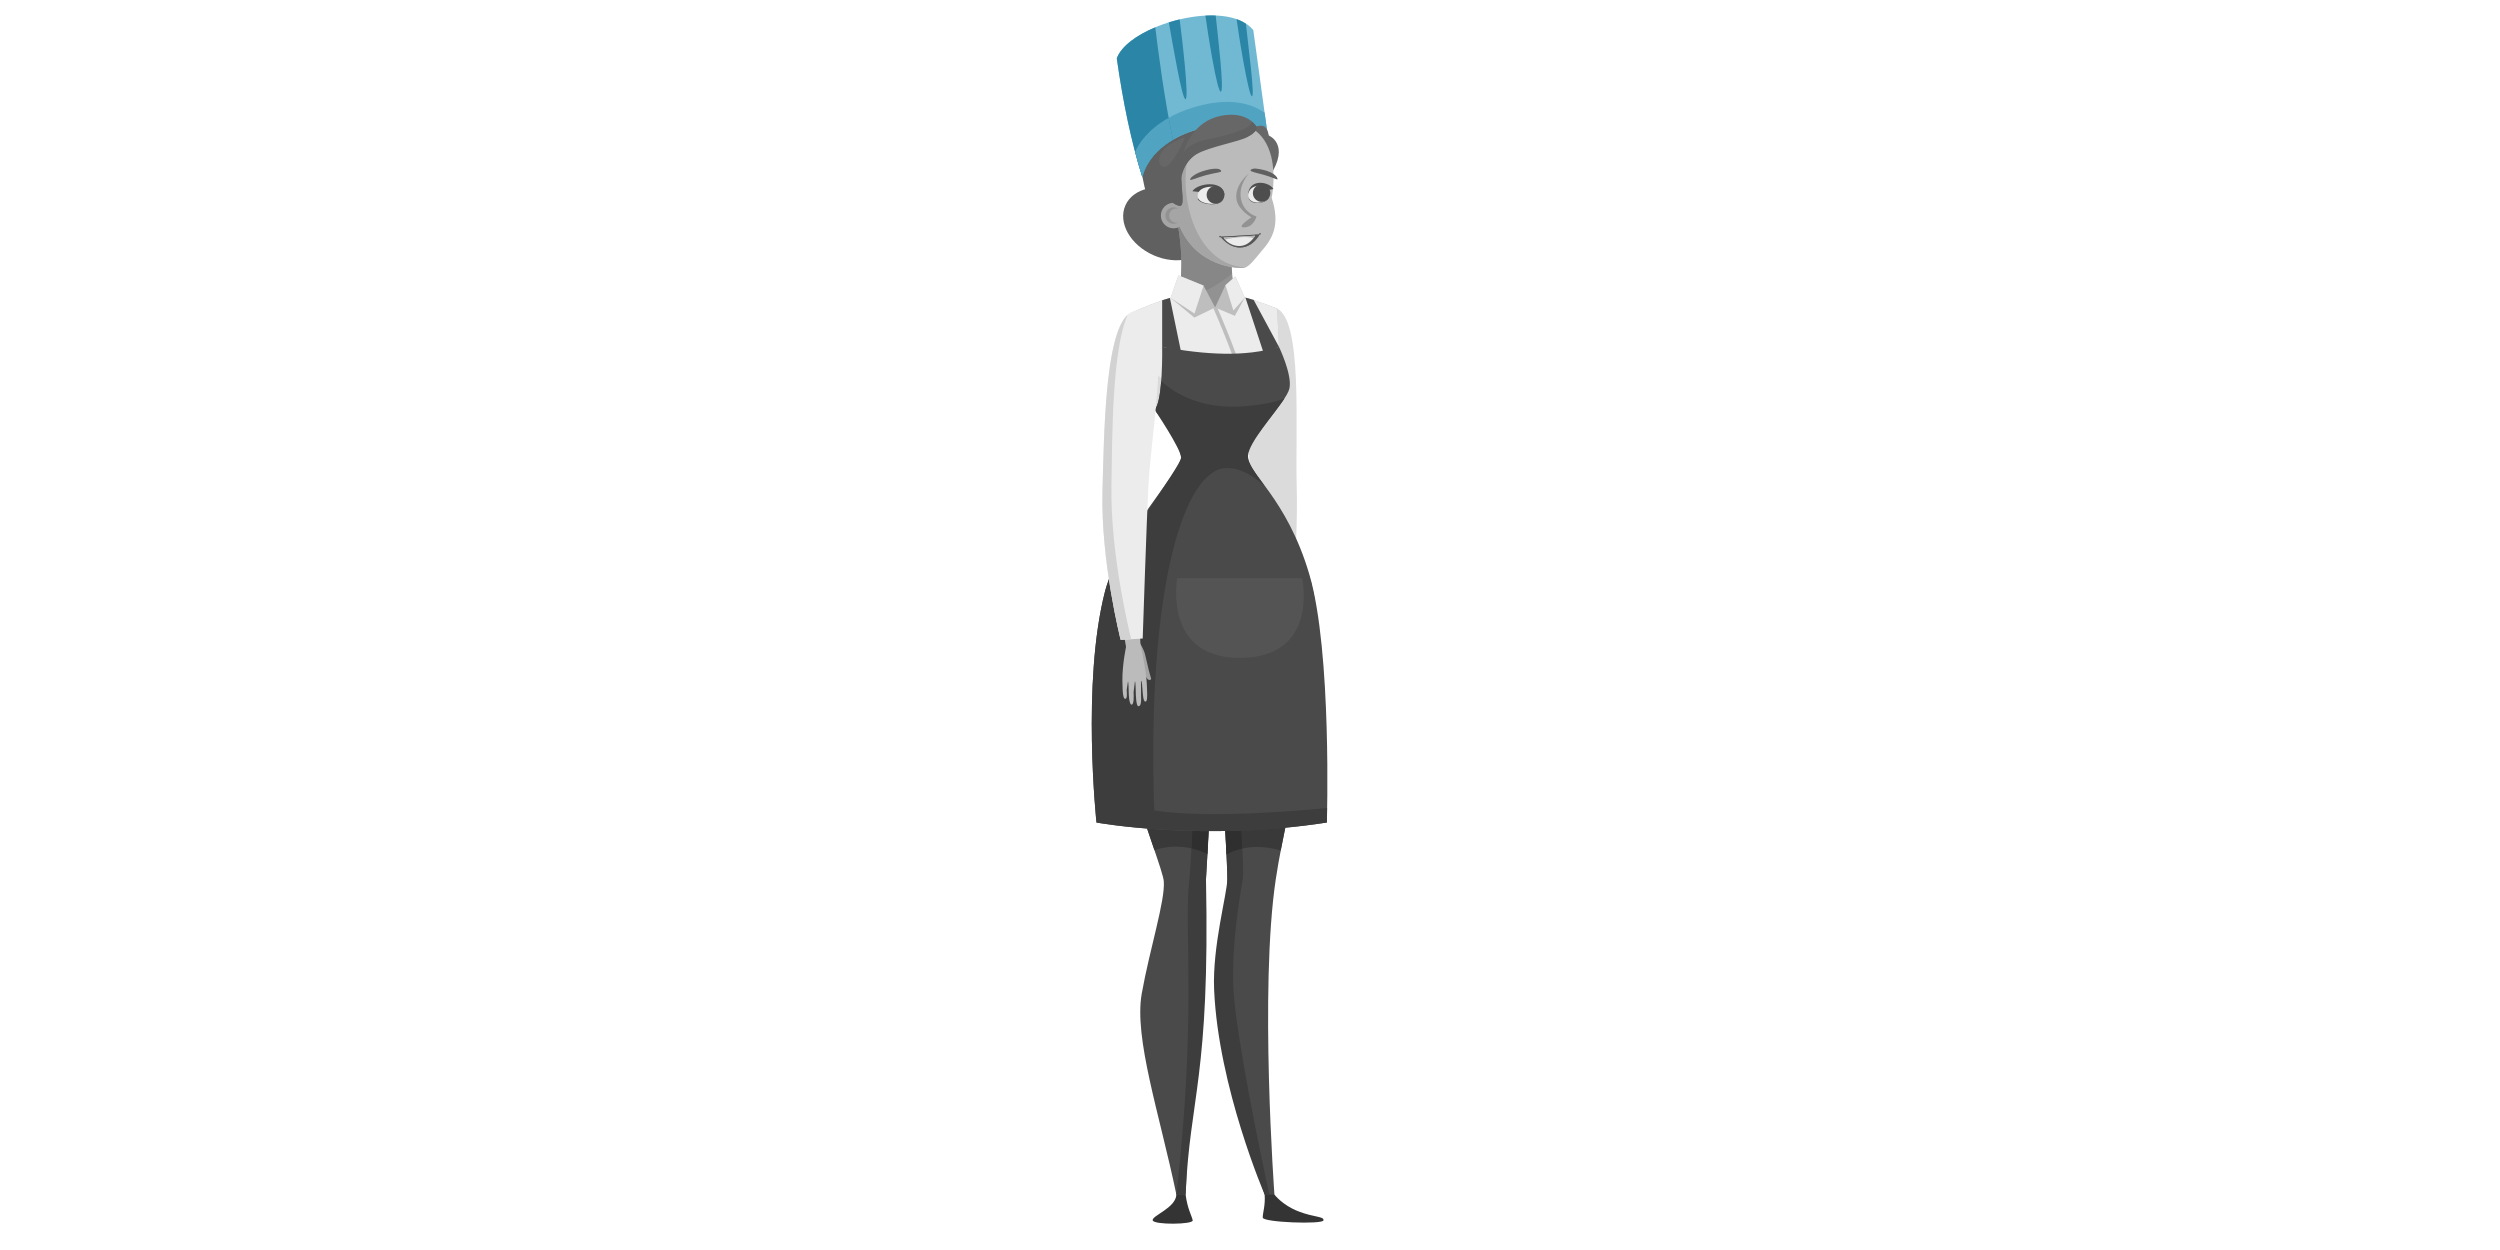 <svg xmlns="http://www.w3.org/2000/svg" width="200mm" height="100mm" viewBox="0 0 20000 10000" shape-rendering="geometricPrecision" text-rendering="geometricPrecision" image-rendering="optimizeQuality" fill-rule="evenodd" clip-rule="evenodd"><defs><style>.fil15,.fil22{fill-rule:nonzero}.fil22{fill:#2b85a6}.fil15{fill:#2f2f2f}.fil12,.fil14,.fil6{fill-rule:nonzero}.fil14{fill:#393939}.fil6{fill:#3b3b3b}.fil12{fill:#3d3d3d}.fil19,.fil21,.fil5{fill-rule:nonzero}.fil5{fill:#4a4a4a}.fil19{fill:#4e4e4e}.fil21{fill:#50a4c2}.fil1,.fil17,.fil2{fill-rule:nonzero}.fil17{fill:#575757}.fil2{fill:#606060}.fil1{fill:#676767}.fil16,.fil4,.fil8{fill-rule:nonzero}.fil8{fill:#929292}.fil16{fill:#a5a5a5}.fil4{fill:#bbb}.fil10{fill:#bebebe}.fil10,.fil13,.fil7{fill-rule:nonzero}.fil13{fill:#c3c3c3}.fil7{fill:#ececec}</style></defs><g id="Layer_x0020_1"><g id="_2907301738048"><path d="M10207.18 2464.41c217.44 79.53 153.36 955.2 166.57 1430.77 15.58 560.42-73.4 1193.38-73.4 1193.38l-176.49-10.34s-103.72-958.72-116.79-1208.47c-28.24-539.65-160.77-1537.13 200.11-1405.34z" fill="#dbdbdb" fill-rule="nonzero"/><path class="fil1" d="M10148.13 1083.22s178.29 67.3 10.35 325.6c-120.66 185.61-155.01-465.03-155.01-465.03s121.39 29.1 144.66 139.43z"/><path class="fil2" d="M9130.14 1364s33.6 217.13 93.93 333.35l180.85-129.15 25.79-598.55s-295.48 190.13-300.57 394.35z"/><path class="fil2" d="M9002.93 1643.42c60.96-138.7 260.72-185.11 446.23-103.66 185.55 81.52 286.54 260.03 225.62 398.73-60.98 138.78-260.74 185.16-446.25 103.64-185.51-81.45-286.54-259.95-225.6-398.71z"/><path d="M10195.47 9556.47s61.98 83.76 190.7 133.98c128.81 50.27 206.87 38.99 201.56 72.54-5.38 33.54-485.57 16.74-485.92-22.33-.28-39.02 21.69-94.91 15.44-184.19-6.17-89.34 78.22 0 78.22 0zm-710.54 0c14.24 115.37 51.07 172.97 56.75 206.52 5.68 33.54-310.42 37.2-320.08 0-9.63-37.22 185.11-98.63 189.42-206.52 4.38-107.95 73.91 0 73.91 0z" fill="#343434" fill-rule="nonzero"/><path class="fil4" d="M10008.36 3727.39c-139.56-184.25 292.2-515.58 307.14-619.81 14.95-104.23-83.82-333.15-83.82-333.15l-14.87-305.13c-491.31-201.05-744.44-156.37-1176.22 37.14 0 0-52.12 178.71 67.01 521.2 116.92 336.08 442.92 526.64 347.32 699.75 0 0 508.76 279.13 553.44 0z"/><path class="fil5" d="M8843.48 4799.38c17.77-146.83 114.57-333.15 225.95-506.26h1252.83c102.93 181.8 174.96 355.12 196.22 506.26 88.23 626.85-212.89 1572.4-312.09 2233.38-131.8 878.39-10.92 2523.71-10.92 2523.71h-78.22s-420.13-1285.6-382.34-1642.93c37.77-357.36 82.32-697.04 83.74-880.78 1.37-180.36-98.55-1786.68-98.55-1786.68-43.45 760.01-24.41 995.41-72.18 1786.68-101.86 1083.19-162.99 2523.71-162.99 2523.71h-73.91c-135.19-647.69-340.82-1251.7-276.83-1608.97 64.04-357.36 187.35-739.76 176.27-896.13-11.08-156.31-568.24-1414.46-466.98-2251.99z"/><path class="fil6" d="M10400.47 4440.57c38.79 78.88 70.33 155.32 91.44 228.15-81.02 37.77-337.44 136.17-809.43 136.17-312.32 0-607.58-56.6-815.54-109.17 32.21-104.66 90.97-220.65 159.83-334.23l1373.7 79.08z"/><path class="fil7" d="M10008.36 3727.39c200.98 316.41 387.08 625.35 460.42 871-486 133.33-1010.19 124.41-1565.52 0 107.53-297.8 355.34-643.37 538.37-855.69l4.03-4.68 5.37-6.25 3.89-4.38c95.6-173.11-230.4-363.67-347.32-699.75-119.13-342.49-67.01-521.2-67.01-521.2 431.78-193.51 684.91-238.19 1176.22-37.14l14.87 305.13s98.77 228.92 83.82 333.15c-14.94 104.23-446.7 435.56-307.14 619.81z"/><path class="fil8" d="M9394.18 1661.52s117.18 440.39 16.7 745.43l309.88 53.45 191.72 1.51s-76.07-220.08-60.42-476.08c11.43-187.69-457.88-324.31-457.88-324.31z"/><path d="M9468.05 1686.07c131.68 47.34 392.55 159.25 384.01 299.76-4.46 71.89-1.44 140.63 4.89 202.83-49.92 42.09-201.13 157.6-419.84 222.81l-26.23-4.52c77.29-234.6 25.94-548.42-1.93-681.21l59.1-39.67z" fill="#878787" fill-rule="nonzero"/><path class="fil10" d="M9720.82 2459.89l82.83-178.71 79.08-69.75 75.41 170.32-79.59 145.15zm-92.16-174.98l92.16 174.98-166.07 81.02-189.86-157.74 62.81-180.07z"/><path class="fil7" d="M9628.66 2284.91l-72.6 223.4-191.17-125.14 62.81-180.07z"/><path d="M9917.93 3250.8c246.29-19.18 342.47-70.9 379.04-102.13-82.68 132.59-413.31 414.1-288.61 578.72 55.52 87.35 109.54 173.9 160.68 258.95-113.35-141.94-243.57-247.45-378.18-241.05-318.14 15.06-560.01 651.26-642.62 899.93-81.01-13.29-162.56-28.36-244.98-46.83 107.53-297.8 355.34-643.37 538.37-855.69l4.03-4.68 5.37-6.25 3.89-4.38c95.6-173.11-230.4-363.67-347.32-699.75-119.13-342.49-67.01-521.2-67.01-521.2 121.05 602.5 514.73 772.66 877.34 744.36z" fill="#dadada" fill-rule="nonzero"/><path class="fil7" d="M9803.65 2281.18l63.28 202.92 91.21-102.35-75.41-170.32z"/><path class="fil12" d="M9511.73 7069.39c40.8-376.74 63.99-1809.24 63.99-1809.24l-113.04-100.55h514.93l-150.69 100.55s139.49 1634.48 115.28 1772.61c-24.13 138.13-92.86 541.15-74.7 879.84 20.18 378.47 221.1 1340.25 286.38 1643.87h-36.63s-370.27-857.77-404.33-1638.56c-15.01-345.87 103.88-764.61 105.73-885.15 2.73-180.3-98.61-1786.68-98.61-1786.68s-18.75 966.68-72.12 1786.68c32.54 1588.42-130.02 1743.43-162.99 2523.71h-73.91c162.77-1417.54 62.15-2130.66 100.71-2487.08z"/><path class="fil10" d="M9734.62 2453.87c9.33 21.17 229.78 522.11 239.18 683.09 4.75 80.02-34.9 166.21-76.84 257.5-44.84 97.55-91.16 198.4-86.41 298.31 3.15 65.36 15.15 151.27 30.38 260.1 26.14 186.38 60.33 432.2 72.26 736.25-10 .63-20.12.78-30.1 1.28-11.85-302.68-45.97-547.69-71.97-733.38-15.37-109.52-27.51-196.08-30.69-262.82-5.09-107.24 42.82-211.45 89.14-312.3 40.38-87.77 78.46-170.66 74.14-243.21-9.12-155.6-234.46-667.6-236.68-672.69l27.59-12.13z"/><path class="fil13" d="M9235.51 6800.97c-5.21-15.31-10.67-31.26-16.27-47.71 5.6 16.45 11.02 32.34 16.27 47.71z"/><path class="fil14" d="M9235.51 6800.97c-5.25-15.37-10.67-31.26-16.27-47.71-13.21-38.78-27.44-80.5-42.37-124.75 104.56 8.39 226.25 15.52 361.23 18.73-2.1 48.85-4.32 95.68-6.54 139.86-43.82-10.06-85.19-14.01-123.12-14.01-73.38 0-133.65 14.73-172.93 27.88z"/><path class="fil15" d="M9659.12 6832.85c-44.02-21.76-86.84-36.4-127.56-45.75 2.22-44.18 4.44-91.01 6.54-139.86 42.08 1.02 85.47 1.59 130 1.82-2.58 57.94-5.54 119.01-8.98 183.79z"/><path class="fil6" d="M9977.61 4738.97l-82.1-135.04-78 144.44z"/><path class="fil5" d="M8771.95 6580.15s844.01 155.01 1842.94 0c0 0 41.86-1362.88-139.21-1981.76-181.15-618.95-506.68-825.6-498.07-954.75 8.63-129.23 314.05-426.17 337.89-536.06 23.78-109.83-83.82-333.15-83.82-333.15-267.79 83.11-589.07 64.44-934.37 0 0 0 8.57 434.28-60.31 503.16 0 0 211.73 271.31 211.73 383.22 0 111.98-488.95 608.39-607.86 1067.87-189.44 731.94-68.92 1851.47-68.92 1851.47z"/><path class="fil5" d="M9297.31 2774.43v-372.36l61.71-18.67 88.92 429.11zm934.37 0l-202.41-375.23-66.01-18.61 147.82 449.16z"/><path class="fil4" d="M9955.64 2142.12c42.01-8.41 99.55-90.87 137.62-134.47 80.81-92.58 153.42-202.98 80.08-424.87 0 0 126.5-597.11-356.4-607.88-482.88-10.77-521.26 470.4-386.31 818.56 134.97 348.09 485.06 356.64 525.01 348.66z"/><path class="fil16" d="M9695.89 985.24c-331.23 87.35-295.25 1114.65 264.7 1154.94l-4.95 1.94c-39.95 7.98-390.04-.57-525.01-348.66-122.49-316.11-100.95-740.64 265.26-808.22z"/><path class="fil16" d="M9286.86 1728.95c2.42 56.32 50.09 100.08 106.43 97.69 56.38-2.44 100.11-50.12 97.69-106.44-2.38-56.38-50.07-100.14-106.45-97.7-56.34 2.39-100.09 50.07-97.67 106.45z"/><path class="fil8" d="M9386.08 1658.36c14.76-.65 27.96 4.58 39.32 12.28l-17.61-2.81c-31.34 1.36-55.63 27.87-54.29 59.13 1.35 31.31 27.8 55.66 59.11 54.3l13.5-3.32c-9.98 6.96-21.26 12.22-34.35 12.79-36.55 1.59-67.43-26.8-69.02-63.35-1.57-36.56 26.79-67.45 63.34-69.02zm605.9-271.51s-87.71 91.78-63.79 206.5c23.93 114.77 123.7 137.7 123.7 137.7s-19.9 84.17-95.76 87.98c-75.85 3.89 55.89-80.3 55.89-80.3s-105.65-58.12-119.74-141.51c-19.98-118.51 99.7-210.37 99.7-210.37z"/><path class="fil2" d="M9605.39 1039.04s-130.51 52.57-151.77 233.52c-21.26 180.87 31.74 363.3-9.49 373.64-21.26 5.32-74.44-31.88-74.44-31.88S9167.55 1050.46 9508 975.98l97.39 63.06zm164.07 329.85c2.16 11.05-40.89 11.2-120.25 32.03-72.47 19.03-125.35 46.91-128.22 35.97-2.87-10.83 34.7-49.84 119.46-73.17 81.89-22.56 124.84-16.17 129.01 5.17zm450.94 64.85c-1.08 7.75-54.51-20.55-109.4-34.98-54.17-14.3-107.59-25.64-106.96-35.04.51-7.99 14.09-15.6 39.15-15.46 153.14 17.59 178.85 74.14 177.21 85.48z"/><path class="fil17" d="M9773.61 1897.32l-16.59 1.73-4.38-9.12 9.12-4.38zm295.81-18.02l16.14-4.09 1.02-9.98-10.06-1.02z"/><path class="fil1" d="M9764.78 1894.1l311.66-18.75s-45.75 96.39-145.23 104.37c-99.49 7.96-166.43-85.62-166.43-85.62z"/><path class="fil17" d="M9764.78 1894.1l311.66-18.75s-45.75 96.39-145.23 104.37c-99.49 7.96-166.43-85.62-166.43-85.62z"/><path class="fil7" d="M9788.13 1901.27l252.42-15.58s-44.27 83.83-128.07 82.32c-83.91-1.51-124.35-66.74-124.35-66.74z"/><path d="M9788.13 1901.27l252.42-15.58-13.16 19.83s-28.01-13.8-110.82-7.12c-82.83 6.68-115.45 19.12-115.45 19.12l-12.99-16.25z" fill="#b6b6b6" fill-rule="nonzero"/><path class="fil2" d="M10085.28 976.47s-16.23 95.82-157.66 133.24c-326.81 86.27-428.54 98.63-511.79 376.03 0 0-70.45-305.76 105.31-467.61 104-95.82 298.39-175.53 564.14-41.66z"/><path class="fil2" d="M9466.77 1209.2c-5.76 19.18-10.42 40.15-13.15 63.36-21.2 180.87 31.74 363.3-9.49 373.64-21.26 5.32-74.44-31.96-74.44-31.96s-75.11-171.67-72.38-338.89c78.55-.92 118.23-27.37 169.46-66.15z"/><path class="fil19" d="M9785.83 1587.02s-8.55 54.01-107.89 46.76c-85.48-6.16-112.13-53.16-87.05-45.83 25.13 7.27 194.94-.93 194.94-.93zm9.77-29.45l-208.51-22.76-47.77-4.83c34.84-61.61 241.91-97.18 256.28 27.59z"/><path class="fil7" d="M9786.34 1558.57c-5.25-31.23-23.27-67.72-99.06-64.71-105.73 4.18-117.5 69.45-98.91 98.41 32.9 51.15 214.2 62.57 197.97-33.7z"/><path class="fil19" d="M9653.01 1560.16c.72 39.36 33.19 70.67 72.55 69.96 39.36-.65 70.69-33.19 70.04-72.55-.71-39.35-33.19-70.67-72.54-69.96-39.36.72-70.76 33.19-70.05 72.55zm336.02 18.24s-.42 56.61 98.12 42.54c59.84-8.55 78.09-55.18 53.23-47-24.84 8.21-151.35 4.46-151.35 4.46zm-3.15-31.03l165.27-27.65 36.71-7.53c-37-60.41-188.63-83.97-201.98 35.18z"/><path class="fil7" d="M9987.46 1549.96c5.1-31.24 29.16-66.52 105.01-66.22 69.67 1.86 74.99 62.7 59.47 93.44-30.01 59.19-179.42 64.22-164.48-27.22z"/><path class="fil19" d="M10162.79 1543.5c.72 38.57-30.03 70.45-68.67 71.1-38.65.72-70.45-30.01-71.19-68.65-.63-38.59 30.1-70.47 68.68-71.12 38.65-.72 70.47 30.03 71.18 68.67z"/><path d="M9138.88 1417.71s45.87-310.44 546.24-407.4c368.78-71.47 457.56 79.59 457.56 79.59l-116.28-849.24c-211.27-260.52-995.01-42.88-1092.17 226.25 49.74 349.68 115.87 670.33 204.65 950.8z" fill="#71b9d3" fill-rule="nonzero"/><path class="fil21" d="M10142.68 1089.9l-25.64-187.91c-87.49-62.57-245.8-122.62-501.51-61.41-358.44 85.82-499.9 286.23-534.56 376.03 18.18 69.02 37.36 136.25 57.91 201.1 0 0 45.87-310.44 546.24-407.4 368.78-71.47 457.56 79.59 457.56 79.59z"/><path class="fil22" d="M9242.35 218.47c-151.79 63.48-273.53 152.62-308.12 248.44 49.74 349.68 115.87 670.33 204.65 950.8 0 0 25.73-171.72 244.8-299.65-70.59-331.5-122.51-741.14-141.33-899.59z"/><path class="fil21" d="M9349.15 942.65c-166.9 94.03-243.91 211.02-268.18 273.96 18.18 69.02 37.36 136.25 57.91 201.1 0 0 25.73-171.72 244.8-299.65-12.06-56.75-23.62-115.73-34.53-175.41z"/><path class="fil22" d="M9483.79 793.61c31.32 1.71-29.52-511.15-46.62-638.36-29.16 6.96-58.13 14.88-86.56 23.7 29.73 164.58 104.6 613.15 133.18 614.66zm282.49-60.07c30.61 1.67-25.84-469.4-40.86-609.18-26.8-1.08-54.22-.86-82.24.65 18.81 137.48 92.44 606.96 123.1 608.53zm249.32 36.79c24.8 1.8-31.23-413.45-48.33-580.45 0 0-38.71-25.23-74.71-37.22 17.02 130.37 95.62 615.66 123.04 617.67z"/><path class="fil1" d="M10149.86 1100.24s2.88-126.28-99.05-87.57c0 0-68.96-129.21-284.22-86.11-215.28 43.09-294.36 244.07-312.97 346 0 0 149.33-117.73 321.58-178 172.26-60.33 279.92-51.71 279.92-51.71l94.74 57.39z"/><path class="fil13" d="M9811.69 6835.58zm434.28-31.03c-.08-.06-.14-.06-.23-.06 11.37-59.55 23.64-120.68 36.57-182.88h.08c-12.86 62.2-25.08 123.26-36.42 182.94z"/><path class="fil14" d="M9811.69 6835.58c-2.59-54.95-5.74-118.29-9.41-187.4h.57c3.67 68.96 6.82 132.24 9.35 187.12-.15.08-.29.14-.51.28zm434.05-31.09c-69.22-20.91-132.08-28.81-187.6-28.81-44.53 0-84.34 5.09-118.95 12.71-2.16-43.96-4.81-92.22-7.84-143.73 112.35-4.16 229.71-11.57 350.96-23.05-12.93 62.2-25.2 123.33-36.57 182.88z"/><path class="fil15" d="M9812.2 6835.3c-2.53-54.88-5.68-118.16-9.35-187.12 42.03-.71 84.91-1.87 128.5-3.52 3.03 51.51 5.68 99.77 7.84 143.73-57.11 12.64-100.14 32.11-126.99 46.91z"/><path class="fil14" d="M9802.28 6648.18c-1.3-23.84-2.58-48.42-3.95-73.54l510.55-79.17c-9.04 42.6-17.95 84.62-26.49 126.14h-.08c-121.25 11.48-238.61 18.89-350.96 23.05-43.59 1.65-86.47 2.81-128.5 3.52h-.57z"/><path class="fil2" d="M9446.57 1444.73s14.3-152.14 126.28-212.4c111.99-60.27 327.92-95.88 404.76-134.9 90.44-45.97 76.07-83.31 76.07-83.31s-11.42-17.17-37.28-40.16c0 0-5.83 34.48-76.13 63.21-199.62 81.52-298.45 57.39-416.18 129.15-140.45 85.61-77.52 278.41-77.52 278.41z"/><path class="fil1" d="M9480.98 1098.88s-100.86 237.96-168.12 235.37c-67.25-2.58-75.05-160.32 168.12-235.37z"/><path class="fil12" d="M10614.89 6580.15s1.08-43.02 1.85-116.28c-184.88 18.53-948.64 88.06-1382.74 19.83-60.85-1812.9 245.56-2724.06 570.93-2738.41 108.69-4.83 214.71 53.57 312.32 143.13-83.61-115.77-136.55-187.89-132.74-244.86 6.97-104.51 201.33-318.85 290.55-455.11-62.85 24.86-165.49 50.21-333.57 62.35-227.7 16.53-466.47-35.7-651.78-201.56-7.8 101.3-23.05 198.69-52.71 228.35 0 0 211.73 314.34 211.73 383.22 0 68.88-524.89 747.23-607.86 1067.87-189.44 732.02-68.92 1851.47-68.92 1851.47s844.01 155.01 1842.94 0z"/><path class="fil16" d="M9117.13 5140.34s31.44 50.13 43.02 93.66c11.24 42.25 28.43 126.43 37.86 156.89 9.42 30.37 12.78 39.43 9.95 43.73-4.82 7.41-29.66 13.81-44.53-32.31-14.84-46.12-31.76-119.24-31.76-119.24l-14.54-142.73z"/><path class="fil4" d="M9010.32 5164.61s-32.48 148.84-31.3 280.21c1.18 131.39 11.43 147.4 24.38 145.54 12.9-1.95 13.17-29.32 10.18-70.26l10.09-68.46c4.24-.57 6.3 70.9 6.15 83.91-.18 12.99 2.53 102.78 23.01 101.64 19.61-1.08 17.29-65.15 15.88-99.99l10.63-86.41c6.07.08 6.46 77.65 6.99 90.64.5 12.93 1.77 108.75 20.8 108.18 19.06-.57 24.38-23.33 21.06-104.94l-.51-97.61c17.04-1.51 6.01 167.15 35.75 165.98 15.05-.63 15.17-38.7 13.22-88.2-2.02-50.56-2.02-66.64-6.13-102.07-15.94-138.05-47.32-268.19-47.32-268.19s-61.33-45.7-112.88 10.03z"/><path class="fil4" d="M9123.2 5154.58l-4.95-155.24-137.54 15.6 28.57 165.98z"/><path class="fil7" d="M9058.33 2494.51c-217.48 79.45-225.23 955.19-238.45 1430.77-15.57 560.41 145.26 1193.38 145.26 1193.38l176.47-10.35s31.86-958.72 44.93-1208.52c28.24-539.59 232.61-1537.08-128.21-1405.28z"/><path d="M8819.88 3925.28c12.44-447.36 20.1-1242.92 201.94-1407.7-124.67 279.7-123.94 960.34-130.41 1368.91-8.74 551.01 143.91 1166.93 158.18 1227.2l-84.45 4.97s-160.83-632.97-145.26-1193.38z" fill="#d2d2d2" fill-rule="nonzero"/><path d="M9417.84 4625.33h998.94s137.76 620.03-473.64 637.26c-645.61 18.18-525.3-637.26-525.3-637.26z" fill="#545454" fill-rule="nonzero"/></g></g></svg>